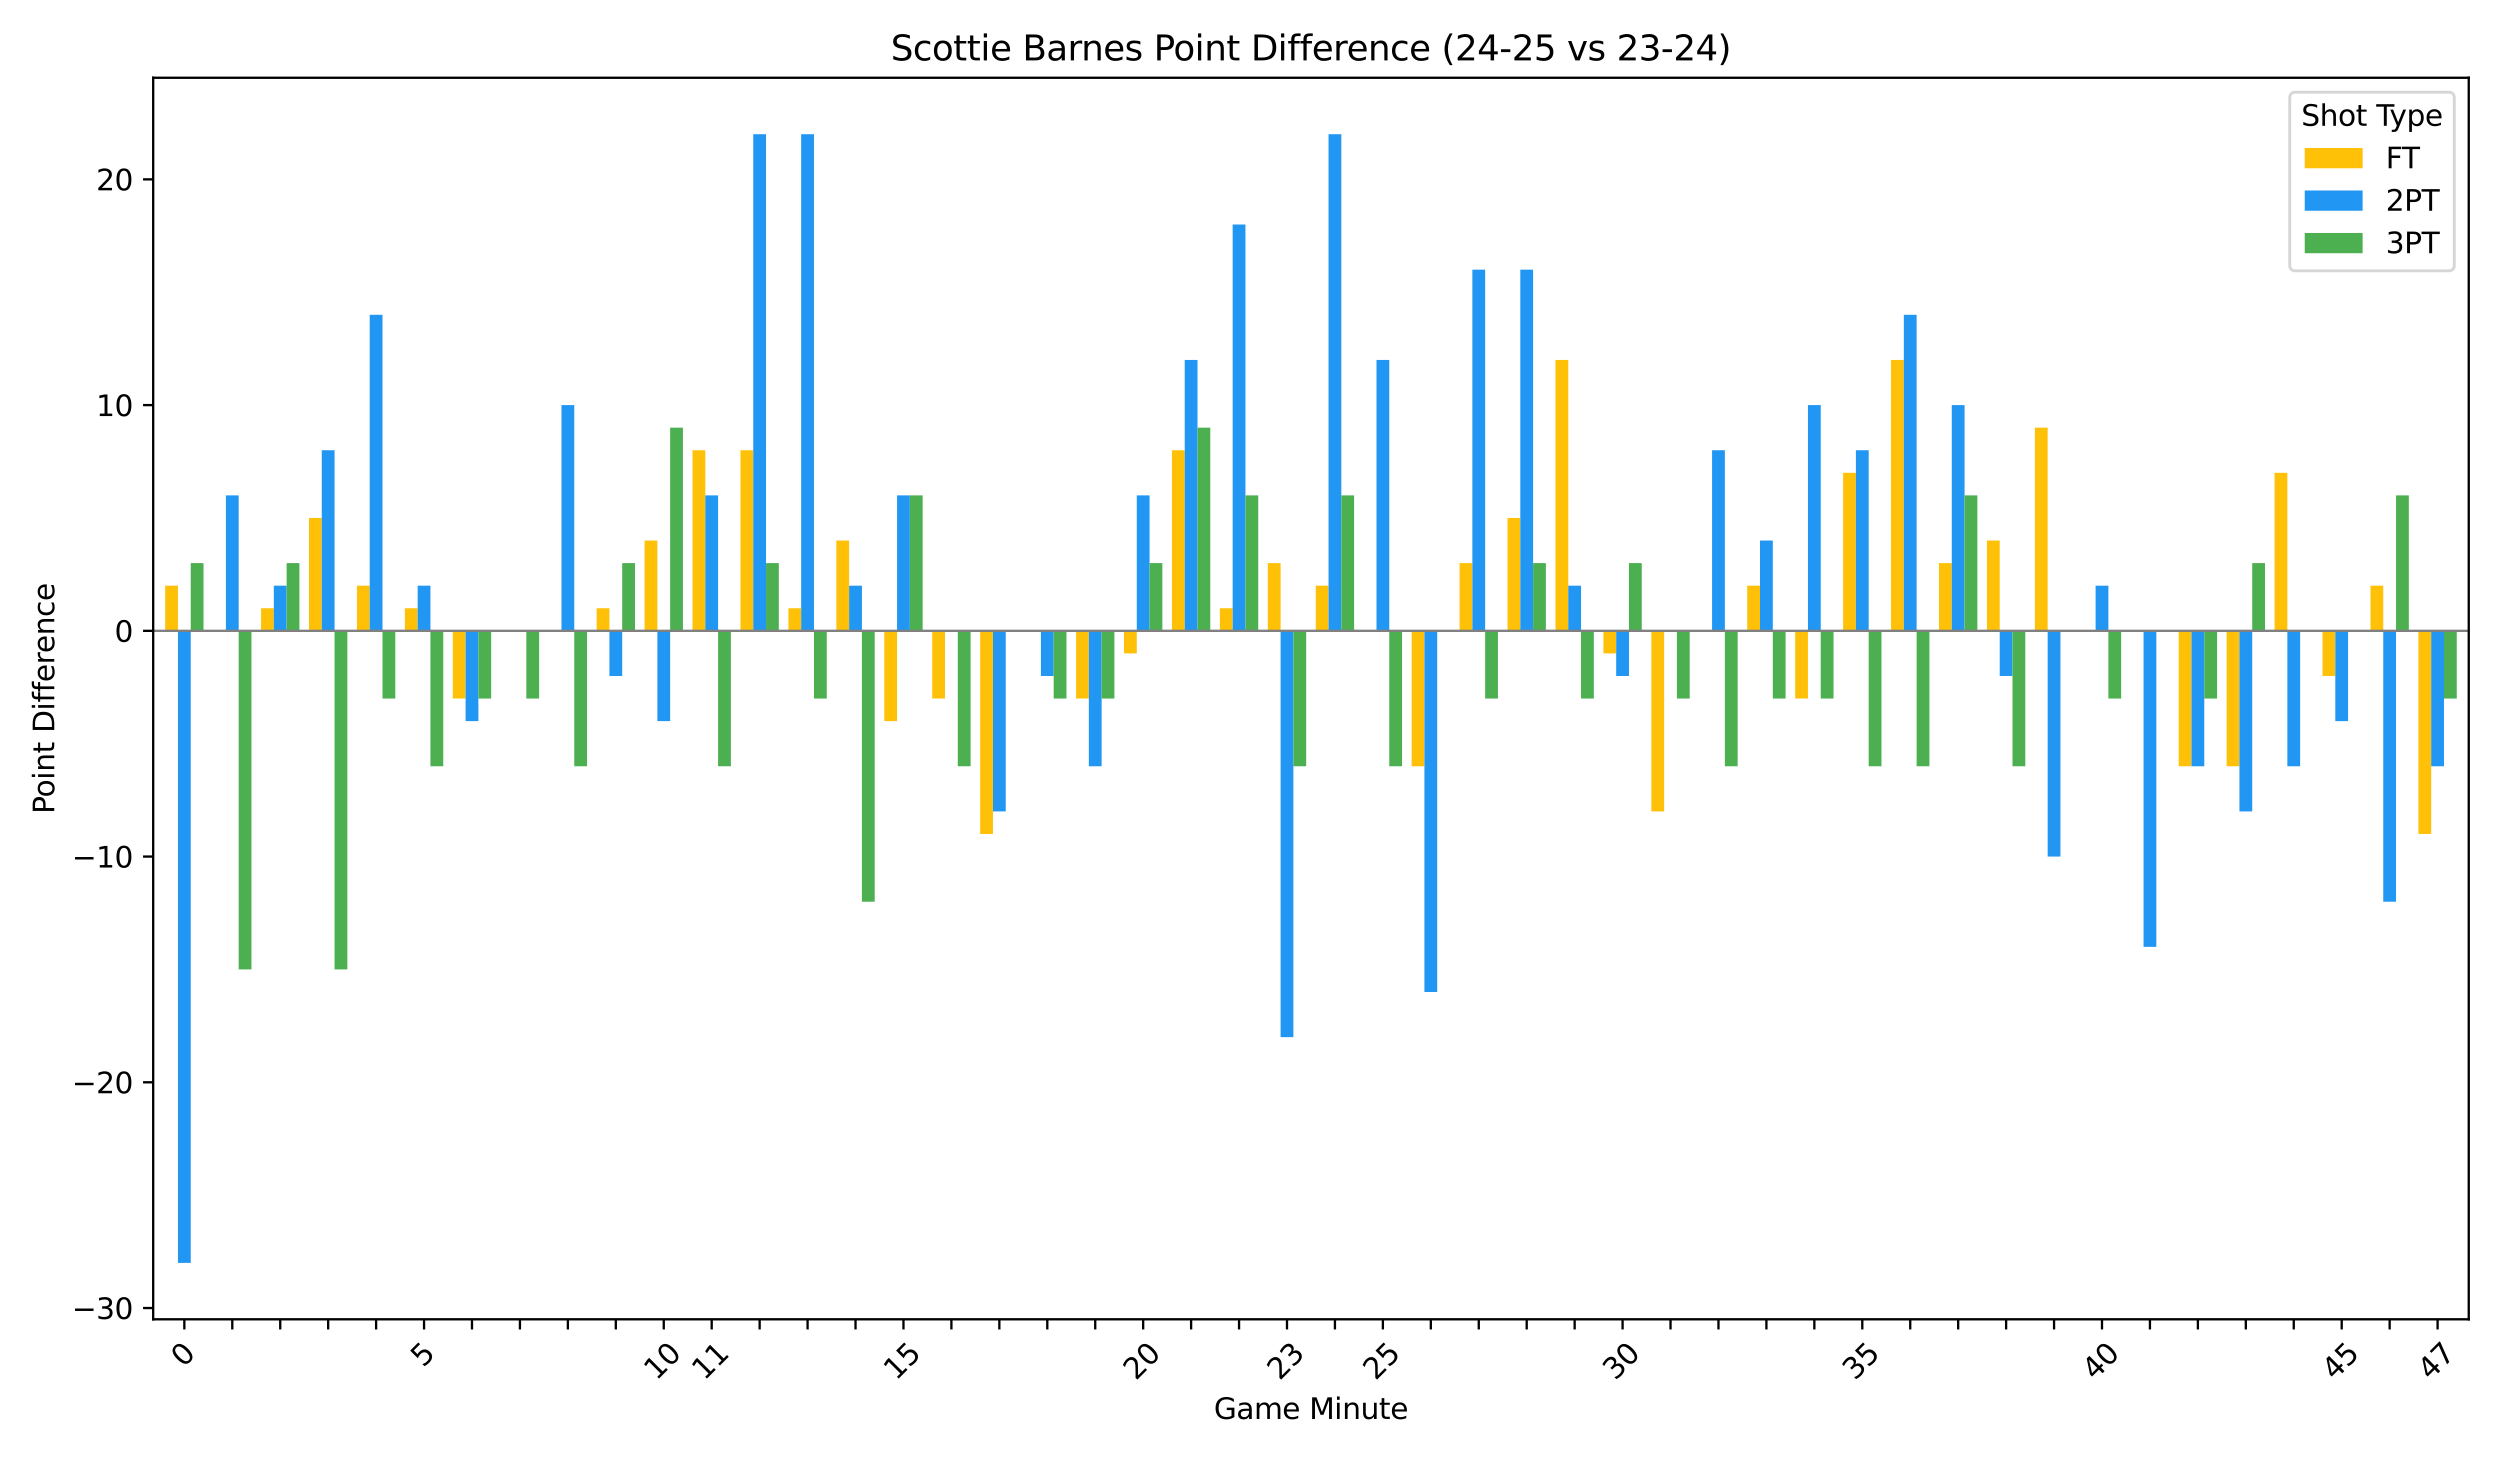 <?xml version="1.0" encoding="utf-8" standalone="no"?>
<!DOCTYPE svg PUBLIC "-//W3C//DTD SVG 1.1//EN"
  "http://www.w3.org/Graphics/SVG/1.1/DTD/svg11.dtd">
<svg xmlns:xlink="http://www.w3.org/1999/xlink" width="864pt" height="504pt" viewBox="0 0 864 504" xmlns="http://www.w3.org/2000/svg" version="1.1">
 <defs>
  <style type="text/css">*{stroke-linejoin: round; stroke-linecap: butt}</style>
 </defs>
 <g id="figure_1">
  <g id="patch_1">
   <path d="M 0 504 
L 864 504 
L 864 0 
L 0 0 
z
" style="fill: #ffffff"/>
  </g>
  <g id="axes_1">
   <g id="patch_2">
    <path d="M 52.94 455.956 
L 853.2 455.956 
L 853.2 26.88 
L 52.94 26.88 
z
" style="fill: #ffffff"/>
   </g>
   <g id="patch_3">
    <path d="M 57.082 218.014 
L 61.5 218.014 
L 61.5 202.411 
L 57.082 202.411 
z
" clip-path="url(#p22dc30e96a)" style="fill: #ffc107"/>
   </g>
   <g id="patch_4">
    <path d="M 73.651 218.014 
L 78.069 218.014 
L 78.069 218.014 
L 73.651 218.014 
z
" clip-path="url(#p22dc30e96a)" style="fill: #ffc107"/>
   </g>
   <g id="patch_5">
    <path d="M 90.219 218.014 
L 94.637 218.014 
L 94.637 210.212 
L 90.219 210.212 
z
" clip-path="url(#p22dc30e96a)" style="fill: #ffc107"/>
   </g>
   <g id="patch_6">
    <path d="M 106.788 218.014 
L 111.206 218.014 
L 111.206 179.007 
L 106.788 179.007 
z
" clip-path="url(#p22dc30e96a)" style="fill: #ffc107"/>
   </g>
   <g id="patch_7">
    <path d="M 123.356 218.014 
L 127.775 218.014 
L 127.775 202.411 
L 123.356 202.411 
z
" clip-path="url(#p22dc30e96a)" style="fill: #ffc107"/>
   </g>
   <g id="patch_8">
    <path d="M 139.925 218.014 
L 144.343 218.014 
L 144.343 210.212 
L 139.925 210.212 
z
" clip-path="url(#p22dc30e96a)" style="fill: #ffc107"/>
   </g>
   <g id="patch_9">
    <path d="M 156.493 218.014 
L 160.912 218.014 
L 160.912 241.418 
L 156.493 241.418 
z
" clip-path="url(#p22dc30e96a)" style="fill: #ffc107"/>
   </g>
   <g id="patch_10">
    <path d="M 173.062 218.014 
L 177.48 218.014 
L 177.48 218.014 
L 173.062 218.014 
z
" clip-path="url(#p22dc30e96a)" style="fill: #ffc107"/>
   </g>
   <g id="patch_11">
    <path d="M 189.63 218.014 
L 194.049 218.014 
L 194.049 218.014 
L 189.63 218.014 
z
" clip-path="url(#p22dc30e96a)" style="fill: #ffc107"/>
   </g>
   <g id="patch_12">
    <path d="M 206.199 218.014 
L 210.617 218.014 
L 210.617 210.212 
L 206.199 210.212 
z
" clip-path="url(#p22dc30e96a)" style="fill: #ffc107"/>
   </g>
   <g id="patch_13">
    <path d="M 222.767 218.014 
L 227.186 218.014 
L 227.186 186.808 
L 222.767 186.808 
z
" clip-path="url(#p22dc30e96a)" style="fill: #ffc107"/>
   </g>
   <g id="patch_14">
    <path d="M 239.336 218.014 
L 243.754 218.014 
L 243.754 155.603 
L 239.336 155.603 
z
" clip-path="url(#p22dc30e96a)" style="fill: #ffc107"/>
   </g>
   <g id="patch_15">
    <path d="M 255.904 218.014 
L 260.323 218.014 
L 260.323 155.603 
L 255.904 155.603 
z
" clip-path="url(#p22dc30e96a)" style="fill: #ffc107"/>
   </g>
   <g id="patch_16">
    <path d="M 272.473 218.014 
L 276.891 218.014 
L 276.891 210.212 
L 272.473 210.212 
z
" clip-path="url(#p22dc30e96a)" style="fill: #ffc107"/>
   </g>
   <g id="patch_17">
    <path d="M 289.042 218.014 
L 293.46 218.014 
L 293.46 186.808 
L 289.042 186.808 
z
" clip-path="url(#p22dc30e96a)" style="fill: #ffc107"/>
   </g>
   <g id="patch_18">
    <path d="M 305.61 218.014 
L 310.028 218.014 
L 310.028 249.219 
L 305.61 249.219 
z
" clip-path="url(#p22dc30e96a)" style="fill: #ffc107"/>
   </g>
   <g id="patch_19">
    <path d="M 322.179 218.014 
L 326.597 218.014 
L 326.597 241.418 
L 322.179 241.418 
z
" clip-path="url(#p22dc30e96a)" style="fill: #ffc107"/>
   </g>
   <g id="patch_20">
    <path d="M 338.747 218.014 
L 343.165 218.014 
L 343.165 288.226 
L 338.747 288.226 
z
" clip-path="url(#p22dc30e96a)" style="fill: #ffc107"/>
   </g>
   <g id="patch_21">
    <path d="M 355.316 218.014 
L 359.734 218.014 
L 359.734 218.014 
L 355.316 218.014 
z
" clip-path="url(#p22dc30e96a)" style="fill: #ffc107"/>
   </g>
   <g id="patch_22">
    <path d="M 371.884 218.014 
L 376.302 218.014 
L 376.302 241.418 
L 371.884 241.418 
z
" clip-path="url(#p22dc30e96a)" style="fill: #ffc107"/>
   </g>
   <g id="patch_23">
    <path d="M 388.453 218.014 
L 392.871 218.014 
L 392.871 225.815 
L 388.453 225.815 
z
" clip-path="url(#p22dc30e96a)" style="fill: #ffc107"/>
   </g>
   <g id="patch_24">
    <path d="M 405.021 218.014 
L 409.44 218.014 
L 409.44 155.603 
L 405.021 155.603 
z
" clip-path="url(#p22dc30e96a)" style="fill: #ffc107"/>
   </g>
   <g id="patch_25">
    <path d="M 421.59 218.014 
L 426.008 218.014 
L 426.008 210.212 
L 421.59 210.212 
z
" clip-path="url(#p22dc30e96a)" style="fill: #ffc107"/>
   </g>
   <g id="patch_26">
    <path d="M 438.158 218.014 
L 442.577 218.014 
L 442.577 194.61 
L 438.158 194.61 
z
" clip-path="url(#p22dc30e96a)" style="fill: #ffc107"/>
   </g>
   <g id="patch_27">
    <path d="M 454.727 218.014 
L 459.145 218.014 
L 459.145 202.411 
L 454.727 202.411 
z
" clip-path="url(#p22dc30e96a)" style="fill: #ffc107"/>
   </g>
   <g id="patch_28">
    <path d="M 471.295 218.014 
L 475.714 218.014 
L 475.714 218.014 
L 471.295 218.014 
z
" clip-path="url(#p22dc30e96a)" style="fill: #ffc107"/>
   </g>
   <g id="patch_29">
    <path d="M 487.864 218.014 
L 492.282 218.014 
L 492.282 264.822 
L 487.864 264.822 
z
" clip-path="url(#p22dc30e96a)" style="fill: #ffc107"/>
   </g>
   <g id="patch_30">
    <path d="M 504.432 218.014 
L 508.851 218.014 
L 508.851 194.61 
L 504.432 194.61 
z
" clip-path="url(#p22dc30e96a)" style="fill: #ffc107"/>
   </g>
   <g id="patch_31">
    <path d="M 521.001 218.014 
L 525.419 218.014 
L 525.419 179.007 
L 521.001 179.007 
z
" clip-path="url(#p22dc30e96a)" style="fill: #ffc107"/>
   </g>
   <g id="patch_32">
    <path d="M 537.57 218.014 
L 541.988 218.014 
L 541.988 124.397 
L 537.57 124.397 
z
" clip-path="url(#p22dc30e96a)" style="fill: #ffc107"/>
   </g>
   <g id="patch_33">
    <path d="M 554.138 218.014 
L 558.556 218.014 
L 558.556 225.815 
L 554.138 225.815 
z
" clip-path="url(#p22dc30e96a)" style="fill: #ffc107"/>
   </g>
   <g id="patch_34">
    <path d="M 570.707 218.014 
L 575.125 218.014 
L 575.125 280.425 
L 570.707 280.425 
z
" clip-path="url(#p22dc30e96a)" style="fill: #ffc107"/>
   </g>
   <g id="patch_35">
    <path d="M 587.275 218.014 
L 591.693 218.014 
L 591.693 218.014 
L 587.275 218.014 
z
" clip-path="url(#p22dc30e96a)" style="fill: #ffc107"/>
   </g>
   <g id="patch_36">
    <path d="M 603.844 218.014 
L 608.262 218.014 
L 608.262 202.411 
L 603.844 202.411 
z
" clip-path="url(#p22dc30e96a)" style="fill: #ffc107"/>
   </g>
   <g id="patch_37">
    <path d="M 620.412 218.014 
L 624.83 218.014 
L 624.83 241.418 
L 620.412 241.418 
z
" clip-path="url(#p22dc30e96a)" style="fill: #ffc107"/>
   </g>
   <g id="patch_38">
    <path d="M 636.981 218.014 
L 641.399 218.014 
L 641.399 163.404 
L 636.981 163.404 
z
" clip-path="url(#p22dc30e96a)" style="fill: #ffc107"/>
   </g>
   <g id="patch_39">
    <path d="M 653.549 218.014 
L 657.967 218.014 
L 657.967 124.397 
L 653.549 124.397 
z
" clip-path="url(#p22dc30e96a)" style="fill: #ffc107"/>
   </g>
   <g id="patch_40">
    <path d="M 670.118 218.014 
L 674.536 218.014 
L 674.536 194.61 
L 670.118 194.61 
z
" clip-path="url(#p22dc30e96a)" style="fill: #ffc107"/>
   </g>
   <g id="patch_41">
    <path d="M 686.686 218.014 
L 691.105 218.014 
L 691.105 186.808 
L 686.686 186.808 
z
" clip-path="url(#p22dc30e96a)" style="fill: #ffc107"/>
   </g>
   <g id="patch_42">
    <path d="M 703.255 218.014 
L 707.673 218.014 
L 707.673 147.801 
L 703.255 147.801 
z
" clip-path="url(#p22dc30e96a)" style="fill: #ffc107"/>
   </g>
   <g id="patch_43">
    <path d="M 719.823 218.014 
L 724.242 218.014 
L 724.242 218.014 
L 719.823 218.014 
z
" clip-path="url(#p22dc30e96a)" style="fill: #ffc107"/>
   </g>
   <g id="patch_44">
    <path d="M 736.392 218.014 
L 740.81 218.014 
L 740.81 218.014 
L 736.392 218.014 
z
" clip-path="url(#p22dc30e96a)" style="fill: #ffc107"/>
   </g>
   <g id="patch_45">
    <path d="M 752.96 218.014 
L 757.379 218.014 
L 757.379 264.822 
L 752.96 264.822 
z
" clip-path="url(#p22dc30e96a)" style="fill: #ffc107"/>
   </g>
   <g id="patch_46">
    <path d="M 769.529 218.014 
L 773.947 218.014 
L 773.947 264.822 
L 769.529 264.822 
z
" clip-path="url(#p22dc30e96a)" style="fill: #ffc107"/>
   </g>
   <g id="patch_47">
    <path d="M 786.097 218.014 
L 790.516 218.014 
L 790.516 163.404 
L 786.097 163.404 
z
" clip-path="url(#p22dc30e96a)" style="fill: #ffc107"/>
   </g>
   <g id="patch_48">
    <path d="M 802.666 218.014 
L 807.084 218.014 
L 807.084 233.616 
L 802.666 233.616 
z
" clip-path="url(#p22dc30e96a)" style="fill: #ffc107"/>
   </g>
   <g id="patch_49">
    <path d="M 819.235 218.014 
L 823.653 218.014 
L 823.653 202.411 
L 819.235 202.411 
z
" clip-path="url(#p22dc30e96a)" style="fill: #ffc107"/>
   </g>
   <g id="patch_50">
    <path d="M 835.803 218.014 
L 840.221 218.014 
L 840.221 288.226 
L 835.803 288.226 
z
" clip-path="url(#p22dc30e96a)" style="fill: #ffc107"/>
   </g>
   <g id="patch_51">
    <path d="M 61.5 218.014 
L 65.919 218.014 
L 65.919 436.452 
L 61.5 436.452 
z
" clip-path="url(#p22dc30e96a)" style="fill: #2196f3"/>
   </g>
   <g id="patch_52">
    <path d="M 78.069 218.014 
L 82.487 218.014 
L 82.487 171.205 
L 78.069 171.205 
z
" clip-path="url(#p22dc30e96a)" style="fill: #2196f3"/>
   </g>
   <g id="patch_53">
    <path d="M 94.637 218.014 
L 99.056 218.014 
L 99.056 202.411 
L 94.637 202.411 
z
" clip-path="url(#p22dc30e96a)" style="fill: #2196f3"/>
   </g>
   <g id="patch_54">
    <path d="M 111.206 218.014 
L 115.624 218.014 
L 115.624 155.603 
L 111.206 155.603 
z
" clip-path="url(#p22dc30e96a)" style="fill: #2196f3"/>
   </g>
   <g id="patch_55">
    <path d="M 127.775 218.014 
L 132.193 218.014 
L 132.193 108.794 
L 127.775 108.794 
z
" clip-path="url(#p22dc30e96a)" style="fill: #2196f3"/>
   </g>
   <g id="patch_56">
    <path d="M 144.343 218.014 
L 148.761 218.014 
L 148.761 202.411 
L 144.343 202.411 
z
" clip-path="url(#p22dc30e96a)" style="fill: #2196f3"/>
   </g>
   <g id="patch_57">
    <path d="M 160.912 218.014 
L 165.33 218.014 
L 165.33 249.219 
L 160.912 249.219 
z
" clip-path="url(#p22dc30e96a)" style="fill: #2196f3"/>
   </g>
   <g id="patch_58">
    <path d="M 177.48 218.014 
L 181.898 218.014 
L 181.898 218.014 
L 177.48 218.014 
z
" clip-path="url(#p22dc30e96a)" style="fill: #2196f3"/>
   </g>
   <g id="patch_59">
    <path d="M 194.049 218.014 
L 198.467 218.014 
L 198.467 140 
L 194.049 140 
z
" clip-path="url(#p22dc30e96a)" style="fill: #2196f3"/>
   </g>
   <g id="patch_60">
    <path d="M 210.617 218.014 
L 215.035 218.014 
L 215.035 233.616 
L 210.617 233.616 
z
" clip-path="url(#p22dc30e96a)" style="fill: #2196f3"/>
   </g>
   <g id="patch_61">
    <path d="M 227.186 218.014 
L 231.604 218.014 
L 231.604 249.219 
L 227.186 249.219 
z
" clip-path="url(#p22dc30e96a)" style="fill: #2196f3"/>
   </g>
   <g id="patch_62">
    <path d="M 243.754 218.014 
L 248.173 218.014 
L 248.173 171.205 
L 243.754 171.205 
z
" clip-path="url(#p22dc30e96a)" style="fill: #2196f3"/>
   </g>
   <g id="patch_63">
    <path d="M 260.323 218.014 
L 264.741 218.014 
L 264.741 46.383 
L 260.323 46.383 
z
" clip-path="url(#p22dc30e96a)" style="fill: #2196f3"/>
   </g>
   <g id="patch_64">
    <path d="M 276.891 218.014 
L 281.31 218.014 
L 281.31 46.383 
L 276.891 46.383 
z
" clip-path="url(#p22dc30e96a)" style="fill: #2196f3"/>
   </g>
   <g id="patch_65">
    <path d="M 293.46 218.014 
L 297.878 218.014 
L 297.878 202.411 
L 293.46 202.411 
z
" clip-path="url(#p22dc30e96a)" style="fill: #2196f3"/>
   </g>
   <g id="patch_66">
    <path d="M 310.028 218.014 
L 314.447 218.014 
L 314.447 171.205 
L 310.028 171.205 
z
" clip-path="url(#p22dc30e96a)" style="fill: #2196f3"/>
   </g>
   <g id="patch_67">
    <path d="M 326.597 218.014 
L 331.015 218.014 
L 331.015 218.014 
L 326.597 218.014 
z
" clip-path="url(#p22dc30e96a)" style="fill: #2196f3"/>
   </g>
   <g id="patch_68">
    <path d="M 343.165 218.014 
L 347.584 218.014 
L 347.584 280.425 
L 343.165 280.425 
z
" clip-path="url(#p22dc30e96a)" style="fill: #2196f3"/>
   </g>
   <g id="patch_69">
    <path d="M 359.734 218.014 
L 364.152 218.014 
L 364.152 233.616 
L 359.734 233.616 
z
" clip-path="url(#p22dc30e96a)" style="fill: #2196f3"/>
   </g>
   <g id="patch_70">
    <path d="M 376.302 218.014 
L 380.721 218.014 
L 380.721 264.822 
L 376.302 264.822 
z
" clip-path="url(#p22dc30e96a)" style="fill: #2196f3"/>
   </g>
   <g id="patch_71">
    <path d="M 392.871 218.014 
L 397.289 218.014 
L 397.289 171.205 
L 392.871 171.205 
z
" clip-path="url(#p22dc30e96a)" style="fill: #2196f3"/>
   </g>
   <g id="patch_72">
    <path d="M 409.44 218.014 
L 413.858 218.014 
L 413.858 124.397 
L 409.44 124.397 
z
" clip-path="url(#p22dc30e96a)" style="fill: #2196f3"/>
   </g>
   <g id="patch_73">
    <path d="M 426.008 218.014 
L 430.426 218.014 
L 430.426 77.589 
L 426.008 77.589 
z
" clip-path="url(#p22dc30e96a)" style="fill: #2196f3"/>
   </g>
   <g id="patch_74">
    <path d="M 442.577 218.014 
L 446.995 218.014 
L 446.995 358.438 
L 442.577 358.438 
z
" clip-path="url(#p22dc30e96a)" style="fill: #2196f3"/>
   </g>
   <g id="patch_75">
    <path d="M 459.145 218.014 
L 463.563 218.014 
L 463.563 46.383 
L 459.145 46.383 
z
" clip-path="url(#p22dc30e96a)" style="fill: #2196f3"/>
   </g>
   <g id="patch_76">
    <path d="M 475.714 218.014 
L 480.132 218.014 
L 480.132 124.397 
L 475.714 124.397 
z
" clip-path="url(#p22dc30e96a)" style="fill: #2196f3"/>
   </g>
   <g id="patch_77">
    <path d="M 492.282 218.014 
L 496.7 218.014 
L 496.7 342.836 
L 492.282 342.836 
z
" clip-path="url(#p22dc30e96a)" style="fill: #2196f3"/>
   </g>
   <g id="patch_78">
    <path d="M 508.851 218.014 
L 513.269 218.014 
L 513.269 93.192 
L 508.851 93.192 
z
" clip-path="url(#p22dc30e96a)" style="fill: #2196f3"/>
   </g>
   <g id="patch_79">
    <path d="M 525.419 218.014 
L 529.838 218.014 
L 529.838 93.192 
L 525.419 93.192 
z
" clip-path="url(#p22dc30e96a)" style="fill: #2196f3"/>
   </g>
   <g id="patch_80">
    <path d="M 541.988 218.014 
L 546.406 218.014 
L 546.406 202.411 
L 541.988 202.411 
z
" clip-path="url(#p22dc30e96a)" style="fill: #2196f3"/>
   </g>
   <g id="patch_81">
    <path d="M 558.556 218.014 
L 562.975 218.014 
L 562.975 233.616 
L 558.556 233.616 
z
" clip-path="url(#p22dc30e96a)" style="fill: #2196f3"/>
   </g>
   <g id="patch_82">
    <path d="M 575.125 218.014 
L 579.543 218.014 
L 579.543 218.014 
L 575.125 218.014 
z
" clip-path="url(#p22dc30e96a)" style="fill: #2196f3"/>
   </g>
   <g id="patch_83">
    <path d="M 591.693 218.014 
L 596.112 218.014 
L 596.112 155.603 
L 591.693 155.603 
z
" clip-path="url(#p22dc30e96a)" style="fill: #2196f3"/>
   </g>
   <g id="patch_84">
    <path d="M 608.262 218.014 
L 612.68 218.014 
L 612.68 186.808 
L 608.262 186.808 
z
" clip-path="url(#p22dc30e96a)" style="fill: #2196f3"/>
   </g>
   <g id="patch_85">
    <path d="M 624.83 218.014 
L 629.249 218.014 
L 629.249 140 
L 624.83 140 
z
" clip-path="url(#p22dc30e96a)" style="fill: #2196f3"/>
   </g>
   <g id="patch_86">
    <path d="M 641.399 218.014 
L 645.817 218.014 
L 645.817 155.603 
L 641.399 155.603 
z
" clip-path="url(#p22dc30e96a)" style="fill: #2196f3"/>
   </g>
   <g id="patch_87">
    <path d="M 657.967 218.014 
L 662.386 218.014 
L 662.386 108.794 
L 657.967 108.794 
z
" clip-path="url(#p22dc30e96a)" style="fill: #2196f3"/>
   </g>
   <g id="patch_88">
    <path d="M 674.536 218.014 
L 678.954 218.014 
L 678.954 140 
L 674.536 140 
z
" clip-path="url(#p22dc30e96a)" style="fill: #2196f3"/>
   </g>
   <g id="patch_89">
    <path d="M 691.105 218.014 
L 695.523 218.014 
L 695.523 233.616 
L 691.105 233.616 
z
" clip-path="url(#p22dc30e96a)" style="fill: #2196f3"/>
   </g>
   <g id="patch_90">
    <path d="M 707.673 218.014 
L 712.091 218.014 
L 712.091 296.027 
L 707.673 296.027 
z
" clip-path="url(#p22dc30e96a)" style="fill: #2196f3"/>
   </g>
   <g id="patch_91">
    <path d="M 724.242 218.014 
L 728.66 218.014 
L 728.66 202.411 
L 724.242 202.411 
z
" clip-path="url(#p22dc30e96a)" style="fill: #2196f3"/>
   </g>
   <g id="patch_92">
    <path d="M 740.81 218.014 
L 745.228 218.014 
L 745.228 327.233 
L 740.81 327.233 
z
" clip-path="url(#p22dc30e96a)" style="fill: #2196f3"/>
   </g>
   <g id="patch_93">
    <path d="M 757.379 218.014 
L 761.797 218.014 
L 761.797 264.822 
L 757.379 264.822 
z
" clip-path="url(#p22dc30e96a)" style="fill: #2196f3"/>
   </g>
   <g id="patch_94">
    <path d="M 773.947 218.014 
L 778.365 218.014 
L 778.365 280.425 
L 773.947 280.425 
z
" clip-path="url(#p22dc30e96a)" style="fill: #2196f3"/>
   </g>
   <g id="patch_95">
    <path d="M 790.516 218.014 
L 794.934 218.014 
L 794.934 264.822 
L 790.516 264.822 
z
" clip-path="url(#p22dc30e96a)" style="fill: #2196f3"/>
   </g>
   <g id="patch_96">
    <path d="M 807.084 218.014 
L 811.503 218.014 
L 811.503 249.219 
L 807.084 249.219 
z
" clip-path="url(#p22dc30e96a)" style="fill: #2196f3"/>
   </g>
   <g id="patch_97">
    <path d="M 823.653 218.014 
L 828.071 218.014 
L 828.071 311.63 
L 823.653 311.63 
z
" clip-path="url(#p22dc30e96a)" style="fill: #2196f3"/>
   </g>
   <g id="patch_98">
    <path d="M 840.221 218.014 
L 844.64 218.014 
L 844.64 264.822 
L 840.221 264.822 
z
" clip-path="url(#p22dc30e96a)" style="fill: #2196f3"/>
   </g>
   <g id="patch_99">
    <path d="M 65.919 218.014 
L 70.337 218.014 
L 70.337 194.61 
L 65.919 194.61 
z
" clip-path="url(#p22dc30e96a)" style="fill: #4caf50"/>
   </g>
   <g id="patch_100">
    <path d="M 82.487 218.014 
L 86.905 218.014 
L 86.905 335.034 
L 82.487 335.034 
z
" clip-path="url(#p22dc30e96a)" style="fill: #4caf50"/>
   </g>
   <g id="patch_101">
    <path d="M 99.056 218.014 
L 103.474 218.014 
L 103.474 194.61 
L 99.056 194.61 
z
" clip-path="url(#p22dc30e96a)" style="fill: #4caf50"/>
   </g>
   <g id="patch_102">
    <path d="M 115.624 218.014 
L 120.043 218.014 
L 120.043 335.034 
L 115.624 335.034 
z
" clip-path="url(#p22dc30e96a)" style="fill: #4caf50"/>
   </g>
   <g id="patch_103">
    <path d="M 132.193 218.014 
L 136.611 218.014 
L 136.611 241.418 
L 132.193 241.418 
z
" clip-path="url(#p22dc30e96a)" style="fill: #4caf50"/>
   </g>
   <g id="patch_104">
    <path d="M 148.761 218.014 
L 153.18 218.014 
L 153.18 264.822 
L 148.761 264.822 
z
" clip-path="url(#p22dc30e96a)" style="fill: #4caf50"/>
   </g>
   <g id="patch_105">
    <path d="M 165.33 218.014 
L 169.748 218.014 
L 169.748 241.418 
L 165.33 241.418 
z
" clip-path="url(#p22dc30e96a)" style="fill: #4caf50"/>
   </g>
   <g id="patch_106">
    <path d="M 181.898 218.014 
L 186.317 218.014 
L 186.317 241.418 
L 181.898 241.418 
z
" clip-path="url(#p22dc30e96a)" style="fill: #4caf50"/>
   </g>
   <g id="patch_107">
    <path d="M 198.467 218.014 
L 202.885 218.014 
L 202.885 264.822 
L 198.467 264.822 
z
" clip-path="url(#p22dc30e96a)" style="fill: #4caf50"/>
   </g>
   <g id="patch_108">
    <path d="M 215.035 218.014 
L 219.454 218.014 
L 219.454 194.61 
L 215.035 194.61 
z
" clip-path="url(#p22dc30e96a)" style="fill: #4caf50"/>
   </g>
   <g id="patch_109">
    <path d="M 231.604 218.014 
L 236.022 218.014 
L 236.022 147.801 
L 231.604 147.801 
z
" clip-path="url(#p22dc30e96a)" style="fill: #4caf50"/>
   </g>
   <g id="patch_110">
    <path d="M 248.173 218.014 
L 252.591 218.014 
L 252.591 264.822 
L 248.173 264.822 
z
" clip-path="url(#p22dc30e96a)" style="fill: #4caf50"/>
   </g>
   <g id="patch_111">
    <path d="M 264.741 218.014 
L 269.159 218.014 
L 269.159 194.61 
L 264.741 194.61 
z
" clip-path="url(#p22dc30e96a)" style="fill: #4caf50"/>
   </g>
   <g id="patch_112">
    <path d="M 281.31 218.014 
L 285.728 218.014 
L 285.728 241.418 
L 281.31 241.418 
z
" clip-path="url(#p22dc30e96a)" style="fill: #4caf50"/>
   </g>
   <g id="patch_113">
    <path d="M 297.878 218.014 
L 302.296 218.014 
L 302.296 311.63 
L 297.878 311.63 
z
" clip-path="url(#p22dc30e96a)" style="fill: #4caf50"/>
   </g>
   <g id="patch_114">
    <path d="M 314.447 218.014 
L 318.865 218.014 
L 318.865 171.205 
L 314.447 171.205 
z
" clip-path="url(#p22dc30e96a)" style="fill: #4caf50"/>
   </g>
   <g id="patch_115">
    <path d="M 331.015 218.014 
L 335.433 218.014 
L 335.433 264.822 
L 331.015 264.822 
z
" clip-path="url(#p22dc30e96a)" style="fill: #4caf50"/>
   </g>
   <g id="patch_116">
    <path d="M 347.584 218.014 
L 352.002 218.014 
L 352.002 218.014 
L 347.584 218.014 
z
" clip-path="url(#p22dc30e96a)" style="fill: #4caf50"/>
   </g>
   <g id="patch_117">
    <path d="M 364.152 218.014 
L 368.57 218.014 
L 368.57 241.418 
L 364.152 241.418 
z
" clip-path="url(#p22dc30e96a)" style="fill: #4caf50"/>
   </g>
   <g id="patch_118">
    <path d="M 380.721 218.014 
L 385.139 218.014 
L 385.139 241.418 
L 380.721 241.418 
z
" clip-path="url(#p22dc30e96a)" style="fill: #4caf50"/>
   </g>
   <g id="patch_119">
    <path d="M 397.289 218.014 
L 401.708 218.014 
L 401.708 194.61 
L 397.289 194.61 
z
" clip-path="url(#p22dc30e96a)" style="fill: #4caf50"/>
   </g>
   <g id="patch_120">
    <path d="M 413.858 218.014 
L 418.276 218.014 
L 418.276 147.801 
L 413.858 147.801 
z
" clip-path="url(#p22dc30e96a)" style="fill: #4caf50"/>
   </g>
   <g id="patch_121">
    <path d="M 430.426 218.014 
L 434.845 218.014 
L 434.845 171.205 
L 430.426 171.205 
z
" clip-path="url(#p22dc30e96a)" style="fill: #4caf50"/>
   </g>
   <g id="patch_122">
    <path d="M 446.995 218.014 
L 451.413 218.014 
L 451.413 264.822 
L 446.995 264.822 
z
" clip-path="url(#p22dc30e96a)" style="fill: #4caf50"/>
   </g>
   <g id="patch_123">
    <path d="M 463.563 218.014 
L 467.982 218.014 
L 467.982 171.205 
L 463.563 171.205 
z
" clip-path="url(#p22dc30e96a)" style="fill: #4caf50"/>
   </g>
   <g id="patch_124">
    <path d="M 480.132 218.014 
L 484.55 218.014 
L 484.55 264.822 
L 480.132 264.822 
z
" clip-path="url(#p22dc30e96a)" style="fill: #4caf50"/>
   </g>
   <g id="patch_125">
    <path d="M 496.7 218.014 
L 501.119 218.014 
L 501.119 218.014 
L 496.7 218.014 
z
" clip-path="url(#p22dc30e96a)" style="fill: #4caf50"/>
   </g>
   <g id="patch_126">
    <path d="M 513.269 218.014 
L 517.687 218.014 
L 517.687 241.418 
L 513.269 241.418 
z
" clip-path="url(#p22dc30e96a)" style="fill: #4caf50"/>
   </g>
   <g id="patch_127">
    <path d="M 529.838 218.014 
L 534.256 218.014 
L 534.256 194.61 
L 529.838 194.61 
z
" clip-path="url(#p22dc30e96a)" style="fill: #4caf50"/>
   </g>
   <g id="patch_128">
    <path d="M 546.406 218.014 
L 550.824 218.014 
L 550.824 241.418 
L 546.406 241.418 
z
" clip-path="url(#p22dc30e96a)" style="fill: #4caf50"/>
   </g>
   <g id="patch_129">
    <path d="M 562.975 218.014 
L 567.393 218.014 
L 567.393 194.61 
L 562.975 194.61 
z
" clip-path="url(#p22dc30e96a)" style="fill: #4caf50"/>
   </g>
   <g id="patch_130">
    <path d="M 579.543 218.014 
L 583.961 218.014 
L 583.961 241.418 
L 579.543 241.418 
z
" clip-path="url(#p22dc30e96a)" style="fill: #4caf50"/>
   </g>
   <g id="patch_131">
    <path d="M 596.112 218.014 
L 600.53 218.014 
L 600.53 264.822 
L 596.112 264.822 
z
" clip-path="url(#p22dc30e96a)" style="fill: #4caf50"/>
   </g>
   <g id="patch_132">
    <path d="M 612.68 218.014 
L 617.098 218.014 
L 617.098 241.418 
L 612.68 241.418 
z
" clip-path="url(#p22dc30e96a)" style="fill: #4caf50"/>
   </g>
   <g id="patch_133">
    <path d="M 629.249 218.014 
L 633.667 218.014 
L 633.667 241.418 
L 629.249 241.418 
z
" clip-path="url(#p22dc30e96a)" style="fill: #4caf50"/>
   </g>
   <g id="patch_134">
    <path d="M 645.817 218.014 
L 650.236 218.014 
L 650.236 264.822 
L 645.817 264.822 
z
" clip-path="url(#p22dc30e96a)" style="fill: #4caf50"/>
   </g>
   <g id="patch_135">
    <path d="M 662.386 218.014 
L 666.804 218.014 
L 666.804 264.822 
L 662.386 264.822 
z
" clip-path="url(#p22dc30e96a)" style="fill: #4caf50"/>
   </g>
   <g id="patch_136">
    <path d="M 678.954 218.014 
L 683.373 218.014 
L 683.373 171.205 
L 678.954 171.205 
z
" clip-path="url(#p22dc30e96a)" style="fill: #4caf50"/>
   </g>
   <g id="patch_137">
    <path d="M 695.523 218.014 
L 699.941 218.014 
L 699.941 264.822 
L 695.523 264.822 
z
" clip-path="url(#p22dc30e96a)" style="fill: #4caf50"/>
   </g>
   <g id="patch_138">
    <path d="M 712.091 218.014 
L 716.51 218.014 
L 716.51 218.014 
L 712.091 218.014 
z
" clip-path="url(#p22dc30e96a)" style="fill: #4caf50"/>
   </g>
   <g id="patch_139">
    <path d="M 728.66 218.014 
L 733.078 218.014 
L 733.078 241.418 
L 728.66 241.418 
z
" clip-path="url(#p22dc30e96a)" style="fill: #4caf50"/>
   </g>
   <g id="patch_140">
    <path d="M 745.228 218.014 
L 749.647 218.014 
L 749.647 218.014 
L 745.228 218.014 
z
" clip-path="url(#p22dc30e96a)" style="fill: #4caf50"/>
   </g>
   <g id="patch_141">
    <path d="M 761.797 218.014 
L 766.215 218.014 
L 766.215 241.418 
L 761.797 241.418 
z
" clip-path="url(#p22dc30e96a)" style="fill: #4caf50"/>
   </g>
   <g id="patch_142">
    <path d="M 778.365 218.014 
L 782.784 218.014 
L 782.784 194.61 
L 778.365 194.61 
z
" clip-path="url(#p22dc30e96a)" style="fill: #4caf50"/>
   </g>
   <g id="patch_143">
    <path d="M 794.934 218.014 
L 799.352 218.014 
L 799.352 218.014 
L 794.934 218.014 
z
" clip-path="url(#p22dc30e96a)" style="fill: #4caf50"/>
   </g>
   <g id="patch_144">
    <path d="M 811.503 218.014 
L 815.921 218.014 
L 815.921 218.014 
L 811.503 218.014 
z
" clip-path="url(#p22dc30e96a)" style="fill: #4caf50"/>
   </g>
   <g id="patch_145">
    <path d="M 828.071 218.014 
L 832.489 218.014 
L 832.489 171.205 
L 828.071 171.205 
z
" clip-path="url(#p22dc30e96a)" style="fill: #4caf50"/>
   </g>
   <g id="patch_146">
    <path d="M 844.64 218.014 
L 849.058 218.014 
L 849.058 241.418 
L 844.64 241.418 
z
" clip-path="url(#p22dc30e96a)" style="fill: #4caf50"/>
   </g>
   <g id="matplotlib.axis_1">
    <g id="xtick_1">
     <g id="line2d_1">
      <defs>
       <path id="m7edad7585f" d="M 0 0 
L 0 3.5 
" style="stroke: #000000; stroke-width: 0.8"/>
      </defs>
      <g>
       <use xlink:href="#m7edad7585f" x="63.71" y="455.956" style="stroke: #000000; stroke-width: 0.8"/>
      </g>
     </g>
     <g id="text_1">
      <!-- 0 -->
      <g transform="translate(63.411 472.827) rotate(-45) scale(0.1 -0.1)">
       <defs>
        <path id="DejaVuSans-30" d="M 2034 4250 
Q 1547 4250 1301 3770 
Q 1056 3291 1056 2328 
Q 1056 1369 1301 889 
Q 1547 409 2034 409 
Q 2525 409 2770 889 
Q 3016 1369 3016 2328 
Q 3016 3291 2770 3770 
Q 2525 4250 2034 4250 
z
M 2034 4750 
Q 2819 4750 3233 4129 
Q 3647 3509 3647 2328 
Q 3647 1150 3233 529 
Q 2819 -91 2034 -91 
Q 1250 -91 836 529 
Q 422 1150 422 2328 
Q 422 3509 836 4129 
Q 1250 4750 2034 4750 
z
" transform="scale(0.016)"/>
       </defs>
       <use xlink:href="#DejaVuSans-30"/>
      </g>
     </g>
    </g>
    <g id="xtick_2">
     <g id="line2d_2">
      <g>
       <use xlink:href="#m7edad7585f" x="80.278" y="455.956" style="stroke: #000000; stroke-width: 0.8"/>
      </g>
     </g>
    </g>
    <g id="xtick_3">
     <g id="line2d_3">
      <g>
       <use xlink:href="#m7edad7585f" x="96.847" y="455.956" style="stroke: #000000; stroke-width: 0.8"/>
      </g>
     </g>
    </g>
    <g id="xtick_4">
     <g id="line2d_4">
      <g>
       <use xlink:href="#m7edad7585f" x="113.415" y="455.956" style="stroke: #000000; stroke-width: 0.8"/>
      </g>
     </g>
    </g>
    <g id="xtick_5">
     <g id="line2d_5">
      <g>
       <use xlink:href="#m7edad7585f" x="129.984" y="455.956" style="stroke: #000000; stroke-width: 0.8"/>
      </g>
     </g>
    </g>
    <g id="xtick_6">
     <g id="line2d_6">
      <g>
       <use xlink:href="#m7edad7585f" x="146.552" y="455.956" style="stroke: #000000; stroke-width: 0.8"/>
      </g>
     </g>
     <g id="text_2">
      <!-- 5 -->
      <g transform="translate(146.254 472.827) rotate(-45) scale(0.1 -0.1)">
       <defs>
        <path id="DejaVuSans-35" d="M 691 4666 
L 3169 4666 
L 3169 4134 
L 1269 4134 
L 1269 2991 
Q 1406 3038 1543 3061 
Q 1681 3084 1819 3084 
Q 2600 3084 3056 2656 
Q 3513 2228 3513 1497 
Q 3513 744 3044 326 
Q 2575 -91 1722 -91 
Q 1428 -91 1123 -41 
Q 819 9 494 109 
L 494 744 
Q 775 591 1075 516 
Q 1375 441 1709 441 
Q 2250 441 2565 725 
Q 2881 1009 2881 1497 
Q 2881 1984 2565 2268 
Q 2250 2553 1709 2553 
Q 1456 2553 1204 2497 
Q 953 2441 691 2322 
L 691 4666 
z
" transform="scale(0.016)"/>
       </defs>
       <use xlink:href="#DejaVuSans-35"/>
      </g>
     </g>
    </g>
    <g id="xtick_7">
     <g id="line2d_7">
      <g>
       <use xlink:href="#m7edad7585f" x="163.121" y="455.956" style="stroke: #000000; stroke-width: 0.8"/>
      </g>
     </g>
    </g>
    <g id="xtick_8">
     <g id="line2d_8">
      <g>
       <use xlink:href="#m7edad7585f" x="179.689" y="455.956" style="stroke: #000000; stroke-width: 0.8"/>
      </g>
     </g>
    </g>
    <g id="xtick_9">
     <g id="line2d_9">
      <g>
       <use xlink:href="#m7edad7585f" x="196.258" y="455.956" style="stroke: #000000; stroke-width: 0.8"/>
      </g>
     </g>
    </g>
    <g id="xtick_10">
     <g id="line2d_10">
      <g>
       <use xlink:href="#m7edad7585f" x="212.826" y="455.956" style="stroke: #000000; stroke-width: 0.8"/>
      </g>
     </g>
    </g>
    <g id="xtick_11">
     <g id="line2d_11">
      <g>
       <use xlink:href="#m7edad7585f" x="229.395" y="455.956" style="stroke: #000000; stroke-width: 0.8"/>
      </g>
     </g>
     <g id="text_3">
      <!-- 10 -->
      <g transform="translate(226.847 477.326) rotate(-45) scale(0.1 -0.1)">
       <defs>
        <path id="DejaVuSans-31" d="M 794 531 
L 1825 531 
L 1825 4091 
L 703 3866 
L 703 4441 
L 1819 4666 
L 2450 4666 
L 2450 531 
L 3481 531 
L 3481 0 
L 794 0 
L 794 531 
z
" transform="scale(0.016)"/>
       </defs>
       <use xlink:href="#DejaVuSans-31"/>
       <use xlink:href="#DejaVuSans-30" transform="translate(63.623 0)"/>
      </g>
     </g>
    </g>
    <g id="xtick_12">
     <g id="line2d_12">
      <g>
       <use xlink:href="#m7edad7585f" x="245.963" y="455.956" style="stroke: #000000; stroke-width: 0.8"/>
      </g>
     </g>
     <g id="text_4">
      <!-- 11 -->
      <g transform="translate(243.416 477.326) rotate(-45) scale(0.1 -0.1)">
       <use xlink:href="#DejaVuSans-31"/>
       <use xlink:href="#DejaVuSans-31" transform="translate(63.623 0)"/>
      </g>
     </g>
    </g>
    <g id="xtick_13">
     <g id="line2d_13">
      <g>
       <use xlink:href="#m7edad7585f" x="262.532" y="455.956" style="stroke: #000000; stroke-width: 0.8"/>
      </g>
     </g>
    </g>
    <g id="xtick_14">
     <g id="line2d_14">
      <g>
       <use xlink:href="#m7edad7585f" x="279.1" y="455.956" style="stroke: #000000; stroke-width: 0.8"/>
      </g>
     </g>
    </g>
    <g id="xtick_15">
     <g id="line2d_15">
      <g>
       <use xlink:href="#m7edad7585f" x="295.669" y="455.956" style="stroke: #000000; stroke-width: 0.8"/>
      </g>
     </g>
    </g>
    <g id="xtick_16">
     <g id="line2d_16">
      <g>
       <use xlink:href="#m7edad7585f" x="312.237" y="455.956" style="stroke: #000000; stroke-width: 0.8"/>
      </g>
     </g>
     <g id="text_5">
      <!-- 15 -->
      <g transform="translate(309.69 477.326) rotate(-45) scale(0.1 -0.1)">
       <use xlink:href="#DejaVuSans-31"/>
       <use xlink:href="#DejaVuSans-35" transform="translate(63.623 0)"/>
      </g>
     </g>
    </g>
    <g id="xtick_17">
     <g id="line2d_17">
      <g>
       <use xlink:href="#m7edad7585f" x="328.806" y="455.956" style="stroke: #000000; stroke-width: 0.8"/>
      </g>
     </g>
    </g>
    <g id="xtick_18">
     <g id="line2d_18">
      <g>
       <use xlink:href="#m7edad7585f" x="345.375" y="455.956" style="stroke: #000000; stroke-width: 0.8"/>
      </g>
     </g>
    </g>
    <g id="xtick_19">
     <g id="line2d_19">
      <g>
       <use xlink:href="#m7edad7585f" x="361.943" y="455.956" style="stroke: #000000; stroke-width: 0.8"/>
      </g>
     </g>
    </g>
    <g id="xtick_20">
     <g id="line2d_20">
      <g>
       <use xlink:href="#m7edad7585f" x="378.512" y="455.956" style="stroke: #000000; stroke-width: 0.8"/>
      </g>
     </g>
    </g>
    <g id="xtick_21">
     <g id="line2d_21">
      <g>
       <use xlink:href="#m7edad7585f" x="395.08" y="455.956" style="stroke: #000000; stroke-width: 0.8"/>
      </g>
     </g>
     <g id="text_6">
      <!-- 20 -->
      <g transform="translate(392.532 477.326) rotate(-45) scale(0.1 -0.1)">
       <defs>
        <path id="DejaVuSans-32" d="M 1228 531 
L 3431 531 
L 3431 0 
L 469 0 
L 469 531 
Q 828 903 1448 1529 
Q 2069 2156 2228 2338 
Q 2531 2678 2651 2914 
Q 2772 3150 2772 3378 
Q 2772 3750 2511 3984 
Q 2250 4219 1831 4219 
Q 1534 4219 1204 4116 
Q 875 4013 500 3803 
L 500 4441 
Q 881 4594 1212 4672 
Q 1544 4750 1819 4750 
Q 2544 4750 2975 4387 
Q 3406 4025 3406 3419 
Q 3406 3131 3298 2873 
Q 3191 2616 2906 2266 
Q 2828 2175 2409 1742 
Q 1991 1309 1228 531 
z
" transform="scale(0.016)"/>
       </defs>
       <use xlink:href="#DejaVuSans-32"/>
       <use xlink:href="#DejaVuSans-30" transform="translate(63.623 0)"/>
      </g>
     </g>
    </g>
    <g id="xtick_22">
     <g id="line2d_22">
      <g>
       <use xlink:href="#m7edad7585f" x="411.649" y="455.956" style="stroke: #000000; stroke-width: 0.8"/>
      </g>
     </g>
    </g>
    <g id="xtick_23">
     <g id="line2d_23">
      <g>
       <use xlink:href="#m7edad7585f" x="428.217" y="455.956" style="stroke: #000000; stroke-width: 0.8"/>
      </g>
     </g>
    </g>
    <g id="xtick_24">
     <g id="line2d_24">
      <g>
       <use xlink:href="#m7edad7585f" x="444.786" y="455.956" style="stroke: #000000; stroke-width: 0.8"/>
      </g>
     </g>
     <g id="text_7">
      <!-- 23 -->
      <g transform="translate(442.238 477.326) rotate(-45) scale(0.1 -0.1)">
       <defs>
        <path id="DejaVuSans-33" d="M 2597 2516 
Q 3050 2419 3304 2112 
Q 3559 1806 3559 1356 
Q 3559 666 3084 287 
Q 2609 -91 1734 -91 
Q 1441 -91 1130 -33 
Q 819 25 488 141 
L 488 750 
Q 750 597 1062 519 
Q 1375 441 1716 441 
Q 2309 441 2620 675 
Q 2931 909 2931 1356 
Q 2931 1769 2642 2001 
Q 2353 2234 1838 2234 
L 1294 2234 
L 1294 2753 
L 1863 2753 
Q 2328 2753 2575 2939 
Q 2822 3125 2822 3475 
Q 2822 3834 2567 4026 
Q 2313 4219 1838 4219 
Q 1578 4219 1281 4162 
Q 984 4106 628 3988 
L 628 4550 
Q 988 4650 1302 4700 
Q 1616 4750 1894 4750 
Q 2613 4750 3031 4423 
Q 3450 4097 3450 3541 
Q 3450 3153 3228 2886 
Q 3006 2619 2597 2516 
z
" transform="scale(0.016)"/>
       </defs>
       <use xlink:href="#DejaVuSans-32"/>
       <use xlink:href="#DejaVuSans-33" transform="translate(63.623 0)"/>
      </g>
     </g>
    </g>
    <g id="xtick_25">
     <g id="line2d_25">
      <g>
       <use xlink:href="#m7edad7585f" x="461.354" y="455.956" style="stroke: #000000; stroke-width: 0.8"/>
      </g>
     </g>
    </g>
    <g id="xtick_26">
     <g id="line2d_26">
      <g>
       <use xlink:href="#m7edad7585f" x="477.923" y="455.956" style="stroke: #000000; stroke-width: 0.8"/>
      </g>
     </g>
     <g id="text_8">
      <!-- 25 -->
      <g transform="translate(475.375 477.326) rotate(-45) scale(0.1 -0.1)">
       <use xlink:href="#DejaVuSans-32"/>
       <use xlink:href="#DejaVuSans-35" transform="translate(63.623 0)"/>
      </g>
     </g>
    </g>
    <g id="xtick_27">
     <g id="line2d_27">
      <g>
       <use xlink:href="#m7edad7585f" x="494.491" y="455.956" style="stroke: #000000; stroke-width: 0.8"/>
      </g>
     </g>
    </g>
    <g id="xtick_28">
     <g id="line2d_28">
      <g>
       <use xlink:href="#m7edad7585f" x="511.06" y="455.956" style="stroke: #000000; stroke-width: 0.8"/>
      </g>
     </g>
    </g>
    <g id="xtick_29">
     <g id="line2d_29">
      <g>
       <use xlink:href="#m7edad7585f" x="527.628" y="455.956" style="stroke: #000000; stroke-width: 0.8"/>
      </g>
     </g>
    </g>
    <g id="xtick_30">
     <g id="line2d_30">
      <g>
       <use xlink:href="#m7edad7585f" x="544.197" y="455.956" style="stroke: #000000; stroke-width: 0.8"/>
      </g>
     </g>
    </g>
    <g id="xtick_31">
     <g id="line2d_31">
      <g>
       <use xlink:href="#m7edad7585f" x="560.765" y="455.956" style="stroke: #000000; stroke-width: 0.8"/>
      </g>
     </g>
     <g id="text_9">
      <!-- 30 -->
      <g transform="translate(558.218 477.326) rotate(-45) scale(0.1 -0.1)">
       <use xlink:href="#DejaVuSans-33"/>
       <use xlink:href="#DejaVuSans-30" transform="translate(63.623 0)"/>
      </g>
     </g>
    </g>
    <g id="xtick_32">
     <g id="line2d_32">
      <g>
       <use xlink:href="#m7edad7585f" x="577.334" y="455.956" style="stroke: #000000; stroke-width: 0.8"/>
      </g>
     </g>
    </g>
    <g id="xtick_33">
     <g id="line2d_33">
      <g>
       <use xlink:href="#m7edad7585f" x="593.903" y="455.956" style="stroke: #000000; stroke-width: 0.8"/>
      </g>
     </g>
    </g>
    <g id="xtick_34">
     <g id="line2d_34">
      <g>
       <use xlink:href="#m7edad7585f" x="610.471" y="455.956" style="stroke: #000000; stroke-width: 0.8"/>
      </g>
     </g>
    </g>
    <g id="xtick_35">
     <g id="line2d_35">
      <g>
       <use xlink:href="#m7edad7585f" x="627.04" y="455.956" style="stroke: #000000; stroke-width: 0.8"/>
      </g>
     </g>
    </g>
    <g id="xtick_36">
     <g id="line2d_36">
      <g>
       <use xlink:href="#m7edad7585f" x="643.608" y="455.956" style="stroke: #000000; stroke-width: 0.8"/>
      </g>
     </g>
     <g id="text_10">
      <!-- 35 -->
      <g transform="translate(641.06 477.326) rotate(-45) scale(0.1 -0.1)">
       <use xlink:href="#DejaVuSans-33"/>
       <use xlink:href="#DejaVuSans-35" transform="translate(63.623 0)"/>
      </g>
     </g>
    </g>
    <g id="xtick_37">
     <g id="line2d_37">
      <g>
       <use xlink:href="#m7edad7585f" x="660.177" y="455.956" style="stroke: #000000; stroke-width: 0.8"/>
      </g>
     </g>
    </g>
    <g id="xtick_38">
     <g id="line2d_38">
      <g>
       <use xlink:href="#m7edad7585f" x="676.745" y="455.956" style="stroke: #000000; stroke-width: 0.8"/>
      </g>
     </g>
    </g>
    <g id="xtick_39">
     <g id="line2d_39">
      <g>
       <use xlink:href="#m7edad7585f" x="693.314" y="455.956" style="stroke: #000000; stroke-width: 0.8"/>
      </g>
     </g>
    </g>
    <g id="xtick_40">
     <g id="line2d_40">
      <g>
       <use xlink:href="#m7edad7585f" x="709.882" y="455.956" style="stroke: #000000; stroke-width: 0.8"/>
      </g>
     </g>
    </g>
    <g id="xtick_41">
     <g id="line2d_41">
      <g>
       <use xlink:href="#m7edad7585f" x="726.451" y="455.956" style="stroke: #000000; stroke-width: 0.8"/>
      </g>
     </g>
     <g id="text_11">
      <!-- 40 -->
      <g transform="translate(723.903 477.326) rotate(-45) scale(0.1 -0.1)">
       <defs>
        <path id="DejaVuSans-34" d="M 2419 4116 
L 825 1625 
L 2419 1625 
L 2419 4116 
z
M 2253 4666 
L 3047 4666 
L 3047 1625 
L 3713 1625 
L 3713 1100 
L 3047 1100 
L 3047 0 
L 2419 0 
L 2419 1100 
L 313 1100 
L 313 1709 
L 2253 4666 
z
" transform="scale(0.016)"/>
       </defs>
       <use xlink:href="#DejaVuSans-34"/>
       <use xlink:href="#DejaVuSans-30" transform="translate(63.623 0)"/>
      </g>
     </g>
    </g>
    <g id="xtick_42">
     <g id="line2d_42">
      <g>
       <use xlink:href="#m7edad7585f" x="743.019" y="455.956" style="stroke: #000000; stroke-width: 0.8"/>
      </g>
     </g>
    </g>
    <g id="xtick_43">
     <g id="line2d_43">
      <g>
       <use xlink:href="#m7edad7585f" x="759.588" y="455.956" style="stroke: #000000; stroke-width: 0.8"/>
      </g>
     </g>
    </g>
    <g id="xtick_44">
     <g id="line2d_44">
      <g>
       <use xlink:href="#m7edad7585f" x="776.156" y="455.956" style="stroke: #000000; stroke-width: 0.8"/>
      </g>
     </g>
    </g>
    <g id="xtick_45">
     <g id="line2d_45">
      <g>
       <use xlink:href="#m7edad7585f" x="792.725" y="455.956" style="stroke: #000000; stroke-width: 0.8"/>
      </g>
     </g>
    </g>
    <g id="xtick_46">
     <g id="line2d_46">
      <g>
       <use xlink:href="#m7edad7585f" x="809.293" y="455.956" style="stroke: #000000; stroke-width: 0.8"/>
      </g>
     </g>
     <g id="text_12">
      <!-- 45 -->
      <g transform="translate(806.746 477.326) rotate(-45) scale(0.1 -0.1)">
       <use xlink:href="#DejaVuSans-34"/>
       <use xlink:href="#DejaVuSans-35" transform="translate(63.623 0)"/>
      </g>
     </g>
    </g>
    <g id="xtick_47">
     <g id="line2d_47">
      <g>
       <use xlink:href="#m7edad7585f" x="825.862" y="455.956" style="stroke: #000000; stroke-width: 0.8"/>
      </g>
     </g>
    </g>
    <g id="xtick_48">
     <g id="line2d_48">
      <g>
       <use xlink:href="#m7edad7585f" x="842.43" y="455.956" style="stroke: #000000; stroke-width: 0.8"/>
      </g>
     </g>
     <g id="text_13">
      <!-- 47 -->
      <g transform="translate(839.883 477.326) rotate(-45) scale(0.1 -0.1)">
       <defs>
        <path id="DejaVuSans-37" d="M 525 4666 
L 3525 4666 
L 3525 4397 
L 1831 0 
L 1172 0 
L 2766 4134 
L 525 4134 
L 525 4666 
z
" transform="scale(0.016)"/>
       </defs>
       <use xlink:href="#DejaVuSans-34"/>
       <use xlink:href="#DejaVuSans-37" transform="translate(63.623 0)"/>
      </g>
     </g>
    </g>
    <g id="text_14">
     <!-- Game Minute -->
     <g transform="translate(419.518 490.395) scale(0.1 -0.1)">
      <defs>
       <path id="DejaVuSans-47" d="M 3809 666 
L 3809 1919 
L 2778 1919 
L 2778 2438 
L 4434 2438 
L 4434 434 
Q 4069 175 3628 42 
Q 3188 -91 2688 -91 
Q 1594 -91 976 548 
Q 359 1188 359 2328 
Q 359 3472 976 4111 
Q 1594 4750 2688 4750 
Q 3144 4750 3555 4637 
Q 3966 4525 4313 4306 
L 4313 3634 
Q 3963 3931 3569 4081 
Q 3175 4231 2741 4231 
Q 1884 4231 1454 3753 
Q 1025 3275 1025 2328 
Q 1025 1384 1454 906 
Q 1884 428 2741 428 
Q 3075 428 3337 486 
Q 3600 544 3809 666 
z
" transform="scale(0.016)"/>
       <path id="DejaVuSans-61" d="M 2194 1759 
Q 1497 1759 1228 1600 
Q 959 1441 959 1056 
Q 959 750 1161 570 
Q 1363 391 1709 391 
Q 2188 391 2477 730 
Q 2766 1069 2766 1631 
L 2766 1759 
L 2194 1759 
z
M 3341 1997 
L 3341 0 
L 2766 0 
L 2766 531 
Q 2569 213 2275 61 
Q 1981 -91 1556 -91 
Q 1019 -91 701 211 
Q 384 513 384 1019 
Q 384 1609 779 1909 
Q 1175 2209 1959 2209 
L 2766 2209 
L 2766 2266 
Q 2766 2663 2505 2880 
Q 2244 3097 1772 3097 
Q 1472 3097 1187 3025 
Q 903 2953 641 2809 
L 641 3341 
Q 956 3463 1253 3523 
Q 1550 3584 1831 3584 
Q 2591 3584 2966 3190 
Q 3341 2797 3341 1997 
z
" transform="scale(0.016)"/>
       <path id="DejaVuSans-6d" d="M 3328 2828 
Q 3544 3216 3844 3400 
Q 4144 3584 4550 3584 
Q 5097 3584 5394 3201 
Q 5691 2819 5691 2113 
L 5691 0 
L 5113 0 
L 5113 2094 
Q 5113 2597 4934 2840 
Q 4756 3084 4391 3084 
Q 3944 3084 3684 2787 
Q 3425 2491 3425 1978 
L 3425 0 
L 2847 0 
L 2847 2094 
Q 2847 2600 2669 2842 
Q 2491 3084 2119 3084 
Q 1678 3084 1418 2786 
Q 1159 2488 1159 1978 
L 1159 0 
L 581 0 
L 581 3500 
L 1159 3500 
L 1159 2956 
Q 1356 3278 1631 3431 
Q 1906 3584 2284 3584 
Q 2666 3584 2933 3390 
Q 3200 3197 3328 2828 
z
" transform="scale(0.016)"/>
       <path id="DejaVuSans-65" d="M 3597 1894 
L 3597 1613 
L 953 1613 
Q 991 1019 1311 708 
Q 1631 397 2203 397 
Q 2534 397 2845 478 
Q 3156 559 3463 722 
L 3463 178 
Q 3153 47 2828 -22 
Q 2503 -91 2169 -91 
Q 1331 -91 842 396 
Q 353 884 353 1716 
Q 353 2575 817 3079 
Q 1281 3584 2069 3584 
Q 2775 3584 3186 3129 
Q 3597 2675 3597 1894 
z
M 3022 2063 
Q 3016 2534 2758 2815 
Q 2500 3097 2075 3097 
Q 1594 3097 1305 2825 
Q 1016 2553 972 2059 
L 3022 2063 
z
" transform="scale(0.016)"/>
       <path id="DejaVuSans-20" transform="scale(0.016)"/>
       <path id="DejaVuSans-4d" d="M 628 4666 
L 1569 4666 
L 2759 1491 
L 3956 4666 
L 4897 4666 
L 4897 0 
L 4281 0 
L 4281 4097 
L 3078 897 
L 2444 897 
L 1241 4097 
L 1241 0 
L 628 0 
L 628 4666 
z
" transform="scale(0.016)"/>
       <path id="DejaVuSans-69" d="M 603 3500 
L 1178 3500 
L 1178 0 
L 603 0 
L 603 3500 
z
M 603 4863 
L 1178 4863 
L 1178 4134 
L 603 4134 
L 603 4863 
z
" transform="scale(0.016)"/>
       <path id="DejaVuSans-6e" d="M 3513 2113 
L 3513 0 
L 2938 0 
L 2938 2094 
Q 2938 2591 2744 2837 
Q 2550 3084 2163 3084 
Q 1697 3084 1428 2787 
Q 1159 2491 1159 1978 
L 1159 0 
L 581 0 
L 581 3500 
L 1159 3500 
L 1159 2956 
Q 1366 3272 1645 3428 
Q 1925 3584 2291 3584 
Q 2894 3584 3203 3211 
Q 3513 2838 3513 2113 
z
" transform="scale(0.016)"/>
       <path id="DejaVuSans-75" d="M 544 1381 
L 544 3500 
L 1119 3500 
L 1119 1403 
Q 1119 906 1312 657 
Q 1506 409 1894 409 
Q 2359 409 2629 706 
Q 2900 1003 2900 1516 
L 2900 3500 
L 3475 3500 
L 3475 0 
L 2900 0 
L 2900 538 
Q 2691 219 2414 64 
Q 2138 -91 1772 -91 
Q 1169 -91 856 284 
Q 544 659 544 1381 
z
M 1991 3584 
L 1991 3584 
z
" transform="scale(0.016)"/>
       <path id="DejaVuSans-74" d="M 1172 4494 
L 1172 3500 
L 2356 3500 
L 2356 3053 
L 1172 3053 
L 1172 1153 
Q 1172 725 1289 603 
Q 1406 481 1766 481 
L 2356 481 
L 2356 0 
L 1766 0 
Q 1100 0 847 248 
Q 594 497 594 1153 
L 594 3053 
L 172 3053 
L 172 3500 
L 594 3500 
L 594 4494 
L 1172 4494 
z
" transform="scale(0.016)"/>
      </defs>
      <use xlink:href="#DejaVuSans-47"/>
      <use xlink:href="#DejaVuSans-61" transform="translate(77.49 0)"/>
      <use xlink:href="#DejaVuSans-6d" transform="translate(138.77 0)"/>
      <use xlink:href="#DejaVuSans-65" transform="translate(236.182 0)"/>
      <use xlink:href="#DejaVuSans-20" transform="translate(297.705 0)"/>
      <use xlink:href="#DejaVuSans-4d" transform="translate(329.492 0)"/>
      <use xlink:href="#DejaVuSans-69" transform="translate(415.771 0)"/>
      <use xlink:href="#DejaVuSans-6e" transform="translate(443.555 0)"/>
      <use xlink:href="#DejaVuSans-75" transform="translate(506.934 0)"/>
      <use xlink:href="#DejaVuSans-74" transform="translate(570.312 0)"/>
      <use xlink:href="#DejaVuSans-65" transform="translate(609.521 0)"/>
     </g>
    </g>
   </g>
   <g id="matplotlib.axis_2">
    <g id="ytick_1">
     <g id="line2d_49">
      <defs>
       <path id="m471788e0ea" d="M 0 0 
L -3.5 0 
" style="stroke: #000000; stroke-width: 0.8"/>
      </defs>
      <g>
       <use xlink:href="#m471788e0ea" x="52.94" y="452.055" style="stroke: #000000; stroke-width: 0.8"/>
      </g>
     </g>
     <g id="text_15">
      <!-- −30 -->
      <g transform="translate(24.835 455.854) scale(0.1 -0.1)">
       <defs>
        <path id="DejaVuSans-2212" d="M 678 2272 
L 4684 2272 
L 4684 1741 
L 678 1741 
L 678 2272 
z
" transform="scale(0.016)"/>
       </defs>
       <use xlink:href="#DejaVuSans-2212"/>
       <use xlink:href="#DejaVuSans-33" transform="translate(83.789 0)"/>
       <use xlink:href="#DejaVuSans-30" transform="translate(147.412 0)"/>
      </g>
     </g>
    </g>
    <g id="ytick_2">
     <g id="line2d_50">
      <g>
       <use xlink:href="#m471788e0ea" x="52.94" y="374.041" style="stroke: #000000; stroke-width: 0.8"/>
      </g>
     </g>
     <g id="text_16">
      <!-- −20 -->
      <g transform="translate(24.835 377.84) scale(0.1 -0.1)">
       <use xlink:href="#DejaVuSans-2212"/>
       <use xlink:href="#DejaVuSans-32" transform="translate(83.789 0)"/>
       <use xlink:href="#DejaVuSans-30" transform="translate(147.412 0)"/>
      </g>
     </g>
    </g>
    <g id="ytick_3">
     <g id="line2d_51">
      <g>
       <use xlink:href="#m471788e0ea" x="52.94" y="296.027" style="stroke: #000000; stroke-width: 0.8"/>
      </g>
     </g>
     <g id="text_17">
      <!-- −10 -->
      <g transform="translate(24.835 299.827) scale(0.1 -0.1)">
       <use xlink:href="#DejaVuSans-2212"/>
       <use xlink:href="#DejaVuSans-31" transform="translate(83.789 0)"/>
       <use xlink:href="#DejaVuSans-30" transform="translate(147.412 0)"/>
      </g>
     </g>
    </g>
    <g id="ytick_4">
     <g id="line2d_52">
      <g>
       <use xlink:href="#m471788e0ea" x="52.94" y="218.014" style="stroke: #000000; stroke-width: 0.8"/>
      </g>
     </g>
     <g id="text_18">
      <!-- 0 -->
      <g transform="translate(39.578 221.813) scale(0.1 -0.1)">
       <use xlink:href="#DejaVuSans-30"/>
      </g>
     </g>
    </g>
    <g id="ytick_5">
     <g id="line2d_53">
      <g>
       <use xlink:href="#m471788e0ea" x="52.94" y="140" style="stroke: #000000; stroke-width: 0.8"/>
      </g>
     </g>
     <g id="text_19">
      <!-- 10 -->
      <g transform="translate(33.215 143.799) scale(0.1 -0.1)">
       <use xlink:href="#DejaVuSans-31"/>
       <use xlink:href="#DejaVuSans-30" transform="translate(63.623 0)"/>
      </g>
     </g>
    </g>
    <g id="ytick_6">
     <g id="line2d_54">
      <g>
       <use xlink:href="#m471788e0ea" x="52.94" y="61.986" style="stroke: #000000; stroke-width: 0.8"/>
      </g>
     </g>
     <g id="text_20">
      <!-- 20 -->
      <g transform="translate(33.215 65.785) scale(0.1 -0.1)">
       <use xlink:href="#DejaVuSans-32"/>
       <use xlink:href="#DejaVuSans-30" transform="translate(63.623 0)"/>
      </g>
     </g>
    </g>
    <g id="text_21">
     <!-- Point Difference -->
     <g transform="translate(18.756 281.268) rotate(-90) scale(0.1 -0.1)">
      <defs>
       <path id="DejaVuSans-50" d="M 1259 4147 
L 1259 2394 
L 2053 2394 
Q 2494 2394 2734 2622 
Q 2975 2850 2975 3272 
Q 2975 3691 2734 3919 
Q 2494 4147 2053 4147 
L 1259 4147 
z
M 628 4666 
L 2053 4666 
Q 2838 4666 3239 4311 
Q 3641 3956 3641 3272 
Q 3641 2581 3239 2228 
Q 2838 1875 2053 1875 
L 1259 1875 
L 1259 0 
L 628 0 
L 628 4666 
z
" transform="scale(0.016)"/>
       <path id="DejaVuSans-6f" d="M 1959 3097 
Q 1497 3097 1228 2736 
Q 959 2375 959 1747 
Q 959 1119 1226 758 
Q 1494 397 1959 397 
Q 2419 397 2687 759 
Q 2956 1122 2956 1747 
Q 2956 2369 2687 2733 
Q 2419 3097 1959 3097 
z
M 1959 3584 
Q 2709 3584 3137 3096 
Q 3566 2609 3566 1747 
Q 3566 888 3137 398 
Q 2709 -91 1959 -91 
Q 1206 -91 779 398 
Q 353 888 353 1747 
Q 353 2609 779 3096 
Q 1206 3584 1959 3584 
z
" transform="scale(0.016)"/>
       <path id="DejaVuSans-44" d="M 1259 4147 
L 1259 519 
L 2022 519 
Q 2988 519 3436 956 
Q 3884 1394 3884 2338 
Q 3884 3275 3436 3711 
Q 2988 4147 2022 4147 
L 1259 4147 
z
M 628 4666 
L 1925 4666 
Q 3281 4666 3915 4102 
Q 4550 3538 4550 2338 
Q 4550 1131 3912 565 
Q 3275 0 1925 0 
L 628 0 
L 628 4666 
z
" transform="scale(0.016)"/>
       <path id="DejaVuSans-66" d="M 2375 4863 
L 2375 4384 
L 1825 4384 
Q 1516 4384 1395 4259 
Q 1275 4134 1275 3809 
L 1275 3500 
L 2222 3500 
L 2222 3053 
L 1275 3053 
L 1275 0 
L 697 0 
L 697 3053 
L 147 3053 
L 147 3500 
L 697 3500 
L 697 3744 
Q 697 4328 969 4595 
Q 1241 4863 1831 4863 
L 2375 4863 
z
" transform="scale(0.016)"/>
       <path id="DejaVuSans-72" d="M 2631 2963 
Q 2534 3019 2420 3045 
Q 2306 3072 2169 3072 
Q 1681 3072 1420 2755 
Q 1159 2438 1159 1844 
L 1159 0 
L 581 0 
L 581 3500 
L 1159 3500 
L 1159 2956 
Q 1341 3275 1631 3429 
Q 1922 3584 2338 3584 
Q 2397 3584 2469 3576 
Q 2541 3569 2628 3553 
L 2631 2963 
z
" transform="scale(0.016)"/>
       <path id="DejaVuSans-63" d="M 3122 3366 
L 3122 2828 
Q 2878 2963 2633 3030 
Q 2388 3097 2138 3097 
Q 1578 3097 1268 2742 
Q 959 2388 959 1747 
Q 959 1106 1268 751 
Q 1578 397 2138 397 
Q 2388 397 2633 464 
Q 2878 531 3122 666 
L 3122 134 
Q 2881 22 2623 -34 
Q 2366 -91 2075 -91 
Q 1284 -91 818 406 
Q 353 903 353 1747 
Q 353 2603 823 3093 
Q 1294 3584 2113 3584 
Q 2378 3584 2631 3529 
Q 2884 3475 3122 3366 
z
" transform="scale(0.016)"/>
      </defs>
      <use xlink:href="#DejaVuSans-50"/>
      <use xlink:href="#DejaVuSans-6f" transform="translate(56.678 0)"/>
      <use xlink:href="#DejaVuSans-69" transform="translate(117.859 0)"/>
      <use xlink:href="#DejaVuSans-6e" transform="translate(145.643 0)"/>
      <use xlink:href="#DejaVuSans-74" transform="translate(209.021 0)"/>
      <use xlink:href="#DejaVuSans-20" transform="translate(248.23 0)"/>
      <use xlink:href="#DejaVuSans-44" transform="translate(280.018 0)"/>
      <use xlink:href="#DejaVuSans-69" transform="translate(357.02 0)"/>
      <use xlink:href="#DejaVuSans-66" transform="translate(384.803 0)"/>
      <use xlink:href="#DejaVuSans-66" transform="translate(420.008 0)"/>
      <use xlink:href="#DejaVuSans-65" transform="translate(455.213 0)"/>
      <use xlink:href="#DejaVuSans-72" transform="translate(516.736 0)"/>
      <use xlink:href="#DejaVuSans-65" transform="translate(555.6 0)"/>
      <use xlink:href="#DejaVuSans-6e" transform="translate(617.123 0)"/>
      <use xlink:href="#DejaVuSans-63" transform="translate(680.502 0)"/>
      <use xlink:href="#DejaVuSans-65" transform="translate(735.482 0)"/>
     </g>
    </g>
   </g>
   <g id="line2d_55">
    <path d="M 52.94 218.014 
L 853.2 218.014 
" clip-path="url(#p22dc30e96a)" style="fill: none; stroke: #808080; stroke-width: 0.8; stroke-linecap: square"/>
   </g>
   <g id="patch_147">
    <path d="M 52.94 455.956 
L 52.94 26.88 
" style="fill: none; stroke: #000000; stroke-width: 0.8; stroke-linejoin: miter; stroke-linecap: square"/>
   </g>
   <g id="patch_148">
    <path d="M 853.2 455.956 
L 853.2 26.88 
" style="fill: none; stroke: #000000; stroke-width: 0.8; stroke-linejoin: miter; stroke-linecap: square"/>
   </g>
   <g id="patch_149">
    <path d="M 52.94 455.956 
L 853.2 455.956 
" style="fill: none; stroke: #000000; stroke-width: 0.8; stroke-linejoin: miter; stroke-linecap: square"/>
   </g>
   <g id="patch_150">
    <path d="M 52.94 26.88 
L 853.2 26.88 
" style="fill: none; stroke: #000000; stroke-width: 0.8; stroke-linejoin: miter; stroke-linecap: square"/>
   </g>
   <g id="text_22">
    <!-- Scottie Barnes Point Difference (24-25 vs 23-24) -->
    <g transform="translate(307.87 20.88) scale(0.12 -0.12)">
     <defs>
      <path id="DejaVuSans-53" d="M 3425 4513 
L 3425 3897 
Q 3066 4069 2747 4153 
Q 2428 4238 2131 4238 
Q 1616 4238 1336 4038 
Q 1056 3838 1056 3469 
Q 1056 3159 1242 3001 
Q 1428 2844 1947 2747 
L 2328 2669 
Q 3034 2534 3370 2195 
Q 3706 1856 3706 1288 
Q 3706 609 3251 259 
Q 2797 -91 1919 -91 
Q 1588 -91 1214 -16 
Q 841 59 441 206 
L 441 856 
Q 825 641 1194 531 
Q 1563 422 1919 422 
Q 2459 422 2753 634 
Q 3047 847 3047 1241 
Q 3047 1584 2836 1778 
Q 2625 1972 2144 2069 
L 1759 2144 
Q 1053 2284 737 2584 
Q 422 2884 422 3419 
Q 422 4038 858 4394 
Q 1294 4750 2059 4750 
Q 2388 4750 2728 4690 
Q 3069 4631 3425 4513 
z
" transform="scale(0.016)"/>
      <path id="DejaVuSans-42" d="M 1259 2228 
L 1259 519 
L 2272 519 
Q 2781 519 3026 730 
Q 3272 941 3272 1375 
Q 3272 1813 3026 2020 
Q 2781 2228 2272 2228 
L 1259 2228 
z
M 1259 4147 
L 1259 2741 
L 2194 2741 
Q 2656 2741 2882 2914 
Q 3109 3088 3109 3444 
Q 3109 3797 2882 3972 
Q 2656 4147 2194 4147 
L 1259 4147 
z
M 628 4666 
L 2241 4666 
Q 2963 4666 3353 4366 
Q 3744 4066 3744 3513 
Q 3744 3084 3544 2831 
Q 3344 2578 2956 2516 
Q 3422 2416 3680 2098 
Q 3938 1781 3938 1306 
Q 3938 681 3513 340 
Q 3088 0 2303 0 
L 628 0 
L 628 4666 
z
" transform="scale(0.016)"/>
      <path id="DejaVuSans-73" d="M 2834 3397 
L 2834 2853 
Q 2591 2978 2328 3040 
Q 2066 3103 1784 3103 
Q 1356 3103 1142 2972 
Q 928 2841 928 2578 
Q 928 2378 1081 2264 
Q 1234 2150 1697 2047 
L 1894 2003 
Q 2506 1872 2764 1633 
Q 3022 1394 3022 966 
Q 3022 478 2636 193 
Q 2250 -91 1575 -91 
Q 1294 -91 989 -36 
Q 684 19 347 128 
L 347 722 
Q 666 556 975 473 
Q 1284 391 1588 391 
Q 1994 391 2212 530 
Q 2431 669 2431 922 
Q 2431 1156 2273 1281 
Q 2116 1406 1581 1522 
L 1381 1569 
Q 847 1681 609 1914 
Q 372 2147 372 2553 
Q 372 3047 722 3315 
Q 1072 3584 1716 3584 
Q 2034 3584 2315 3537 
Q 2597 3491 2834 3397 
z
" transform="scale(0.016)"/>
      <path id="DejaVuSans-28" d="M 1984 4856 
Q 1566 4138 1362 3434 
Q 1159 2731 1159 2009 
Q 1159 1288 1364 580 
Q 1569 -128 1984 -844 
L 1484 -844 
Q 1016 -109 783 600 
Q 550 1309 550 2009 
Q 550 2706 781 3412 
Q 1013 4119 1484 4856 
L 1984 4856 
z
" transform="scale(0.016)"/>
      <path id="DejaVuSans-2d" d="M 313 2009 
L 1997 2009 
L 1997 1497 
L 313 1497 
L 313 2009 
z
" transform="scale(0.016)"/>
      <path id="DejaVuSans-76" d="M 191 3500 
L 800 3500 
L 1894 563 
L 2988 3500 
L 3597 3500 
L 2284 0 
L 1503 0 
L 191 3500 
z
" transform="scale(0.016)"/>
      <path id="DejaVuSans-29" d="M 513 4856 
L 1013 4856 
Q 1481 4119 1714 3412 
Q 1947 2706 1947 2009 
Q 1947 1309 1714 600 
Q 1481 -109 1013 -844 
L 513 -844 
Q 928 -128 1133 580 
Q 1338 1288 1338 2009 
Q 1338 2731 1133 3434 
Q 928 4138 513 4856 
z
" transform="scale(0.016)"/>
     </defs>
     <use xlink:href="#DejaVuSans-53"/>
     <use xlink:href="#DejaVuSans-63" transform="translate(63.477 0)"/>
     <use xlink:href="#DejaVuSans-6f" transform="translate(118.457 0)"/>
     <use xlink:href="#DejaVuSans-74" transform="translate(179.639 0)"/>
     <use xlink:href="#DejaVuSans-74" transform="translate(218.848 0)"/>
     <use xlink:href="#DejaVuSans-69" transform="translate(258.057 0)"/>
     <use xlink:href="#DejaVuSans-65" transform="translate(285.84 0)"/>
     <use xlink:href="#DejaVuSans-20" transform="translate(347.363 0)"/>
     <use xlink:href="#DejaVuSans-42" transform="translate(379.15 0)"/>
     <use xlink:href="#DejaVuSans-61" transform="translate(447.754 0)"/>
     <use xlink:href="#DejaVuSans-72" transform="translate(509.033 0)"/>
     <use xlink:href="#DejaVuSans-6e" transform="translate(548.396 0)"/>
     <use xlink:href="#DejaVuSans-65" transform="translate(611.775 0)"/>
     <use xlink:href="#DejaVuSans-73" transform="translate(673.299 0)"/>
     <use xlink:href="#DejaVuSans-20" transform="translate(725.398 0)"/>
     <use xlink:href="#DejaVuSans-50" transform="translate(757.186 0)"/>
     <use xlink:href="#DejaVuSans-6f" transform="translate(813.863 0)"/>
     <use xlink:href="#DejaVuSans-69" transform="translate(875.045 0)"/>
     <use xlink:href="#DejaVuSans-6e" transform="translate(902.828 0)"/>
     <use xlink:href="#DejaVuSans-74" transform="translate(966.207 0)"/>
     <use xlink:href="#DejaVuSans-20" transform="translate(1005.416 0)"/>
     <use xlink:href="#DejaVuSans-44" transform="translate(1037.203 0)"/>
     <use xlink:href="#DejaVuSans-69" transform="translate(1114.205 0)"/>
     <use xlink:href="#DejaVuSans-66" transform="translate(1141.988 0)"/>
     <use xlink:href="#DejaVuSans-66" transform="translate(1177.193 0)"/>
     <use xlink:href="#DejaVuSans-65" transform="translate(1212.398 0)"/>
     <use xlink:href="#DejaVuSans-72" transform="translate(1273.922 0)"/>
     <use xlink:href="#DejaVuSans-65" transform="translate(1312.785 0)"/>
     <use xlink:href="#DejaVuSans-6e" transform="translate(1374.309 0)"/>
     <use xlink:href="#DejaVuSans-63" transform="translate(1437.688 0)"/>
     <use xlink:href="#DejaVuSans-65" transform="translate(1492.668 0)"/>
     <use xlink:href="#DejaVuSans-20" transform="translate(1554.191 0)"/>
     <use xlink:href="#DejaVuSans-28" transform="translate(1585.979 0)"/>
     <use xlink:href="#DejaVuSans-32" transform="translate(1624.992 0)"/>
     <use xlink:href="#DejaVuSans-34" transform="translate(1688.615 0)"/>
     <use xlink:href="#DejaVuSans-2d" transform="translate(1752.238 0)"/>
     <use xlink:href="#DejaVuSans-32" transform="translate(1788.322 0)"/>
     <use xlink:href="#DejaVuSans-35" transform="translate(1851.945 0)"/>
     <use xlink:href="#DejaVuSans-20" transform="translate(1915.568 0)"/>
     <use xlink:href="#DejaVuSans-76" transform="translate(1947.355 0)"/>
     <use xlink:href="#DejaVuSans-73" transform="translate(2006.535 0)"/>
     <use xlink:href="#DejaVuSans-20" transform="translate(2058.635 0)"/>
     <use xlink:href="#DejaVuSans-32" transform="translate(2090.422 0)"/>
     <use xlink:href="#DejaVuSans-33" transform="translate(2154.045 0)"/>
     <use xlink:href="#DejaVuSans-2d" transform="translate(2217.668 0)"/>
     <use xlink:href="#DejaVuSans-32" transform="translate(2253.752 0)"/>
     <use xlink:href="#DejaVuSans-34" transform="translate(2317.375 0)"/>
     <use xlink:href="#DejaVuSans-29" transform="translate(2380.998 0)"/>
    </g>
   </g>
   <g id="legend_1">
    <g id="patch_151">
     <path d="M 793.331 93.593 
L 846.2 93.593 
Q 848.2 93.593 848.2 91.593 
L 848.2 33.88 
Q 848.2 31.88 846.2 31.88 
L 793.331 31.88 
Q 791.331 31.88 791.331 33.88 
L 791.331 91.593 
Q 791.331 93.593 793.331 93.593 
z
" style="fill: #ffffff; opacity: 0.8; stroke: #cccccc; stroke-linejoin: miter"/>
    </g>
    <g id="text_23">
     <!-- Shot Type -->
     <g transform="translate(795.331 43.478) scale(0.1 -0.1)">
      <defs>
       <path id="DejaVuSans-68" d="M 3513 2113 
L 3513 0 
L 2938 0 
L 2938 2094 
Q 2938 2591 2744 2837 
Q 2550 3084 2163 3084 
Q 1697 3084 1428 2787 
Q 1159 2491 1159 1978 
L 1159 0 
L 581 0 
L 581 4863 
L 1159 4863 
L 1159 2956 
Q 1366 3272 1645 3428 
Q 1925 3584 2291 3584 
Q 2894 3584 3203 3211 
Q 3513 2838 3513 2113 
z
" transform="scale(0.016)"/>
       <path id="DejaVuSans-54" d="M -19 4666 
L 3928 4666 
L 3928 4134 
L 2272 4134 
L 2272 0 
L 1638 0 
L 1638 4134 
L -19 4134 
L -19 4666 
z
" transform="scale(0.016)"/>
       <path id="DejaVuSans-79" d="M 2059 -325 
Q 1816 -950 1584 -1140 
Q 1353 -1331 966 -1331 
L 506 -1331 
L 506 -850 
L 844 -850 
Q 1081 -850 1212 -737 
Q 1344 -625 1503 -206 
L 1606 56 
L 191 3500 
L 800 3500 
L 1894 763 
L 2988 3500 
L 3597 3500 
L 2059 -325 
z
" transform="scale(0.016)"/>
       <path id="DejaVuSans-70" d="M 1159 525 
L 1159 -1331 
L 581 -1331 
L 581 3500 
L 1159 3500 
L 1159 2969 
Q 1341 3281 1617 3432 
Q 1894 3584 2278 3584 
Q 2916 3584 3314 3078 
Q 3713 2572 3713 1747 
Q 3713 922 3314 415 
Q 2916 -91 2278 -91 
Q 1894 -91 1617 61 
Q 1341 213 1159 525 
z
M 3116 1747 
Q 3116 2381 2855 2742 
Q 2594 3103 2138 3103 
Q 1681 3103 1420 2742 
Q 1159 2381 1159 1747 
Q 1159 1113 1420 752 
Q 1681 391 2138 391 
Q 2594 391 2855 752 
Q 3116 1113 3116 1747 
z
" transform="scale(0.016)"/>
      </defs>
      <use xlink:href="#DejaVuSans-53"/>
      <use xlink:href="#DejaVuSans-68" transform="translate(63.477 0)"/>
      <use xlink:href="#DejaVuSans-6f" transform="translate(126.855 0)"/>
      <use xlink:href="#DejaVuSans-74" transform="translate(188.037 0)"/>
      <use xlink:href="#DejaVuSans-20" transform="translate(227.246 0)"/>
      <use xlink:href="#DejaVuSans-54" transform="translate(259.033 0)"/>
      <use xlink:href="#DejaVuSans-79" transform="translate(304.492 0)"/>
      <use xlink:href="#DejaVuSans-70" transform="translate(363.672 0)"/>
      <use xlink:href="#DejaVuSans-65" transform="translate(427.148 0)"/>
     </g>
    </g>
    <g id="patch_152">
     <path d="M 796.516 58.157 
L 816.516 58.157 
L 816.516 51.157 
L 796.516 51.157 
z
" style="fill: #ffc107"/>
    </g>
    <g id="text_24">
     <!-- FT -->
     <g transform="translate(824.516 58.157) scale(0.1 -0.1)">
      <defs>
       <path id="DejaVuSans-46" d="M 628 4666 
L 3309 4666 
L 3309 4134 
L 1259 4134 
L 1259 2759 
L 3109 2759 
L 3109 2228 
L 1259 2228 
L 1259 0 
L 628 0 
L 628 4666 
z
" transform="scale(0.016)"/>
      </defs>
      <use xlink:href="#DejaVuSans-46"/>
      <use xlink:href="#DejaVuSans-54" transform="translate(55.77 0)"/>
     </g>
    </g>
    <g id="patch_153">
     <path d="M 796.516 72.835 
L 816.516 72.835 
L 816.516 65.835 
L 796.516 65.835 
z
" style="fill: #2196f3"/>
    </g>
    <g id="text_25">
     <!-- 2PT -->
     <g transform="translate(824.516 72.835) scale(0.1 -0.1)">
      <use xlink:href="#DejaVuSans-32"/>
      <use xlink:href="#DejaVuSans-50" transform="translate(63.623 0)"/>
      <use xlink:href="#DejaVuSans-54" transform="translate(123.926 0)"/>
     </g>
    </g>
    <g id="patch_154">
     <path d="M 796.516 87.513 
L 816.516 87.513 
L 816.516 80.513 
L 796.516 80.513 
z
" style="fill: #4caf50"/>
    </g>
    <g id="text_26">
     <!-- 3PT -->
     <g transform="translate(824.516 87.513) scale(0.1 -0.1)">
      <use xlink:href="#DejaVuSans-33"/>
      <use xlink:href="#DejaVuSans-50" transform="translate(63.623 0)"/>
      <use xlink:href="#DejaVuSans-54" transform="translate(123.926 0)"/>
     </g>
    </g>
   </g>
  </g>
 </g>
 <defs>
  <clipPath id="p22dc30e96a">
   <rect x="52.94" y="26.88" width="800.26" height="429.076"/>
  </clipPath>
 </defs>
</svg>
